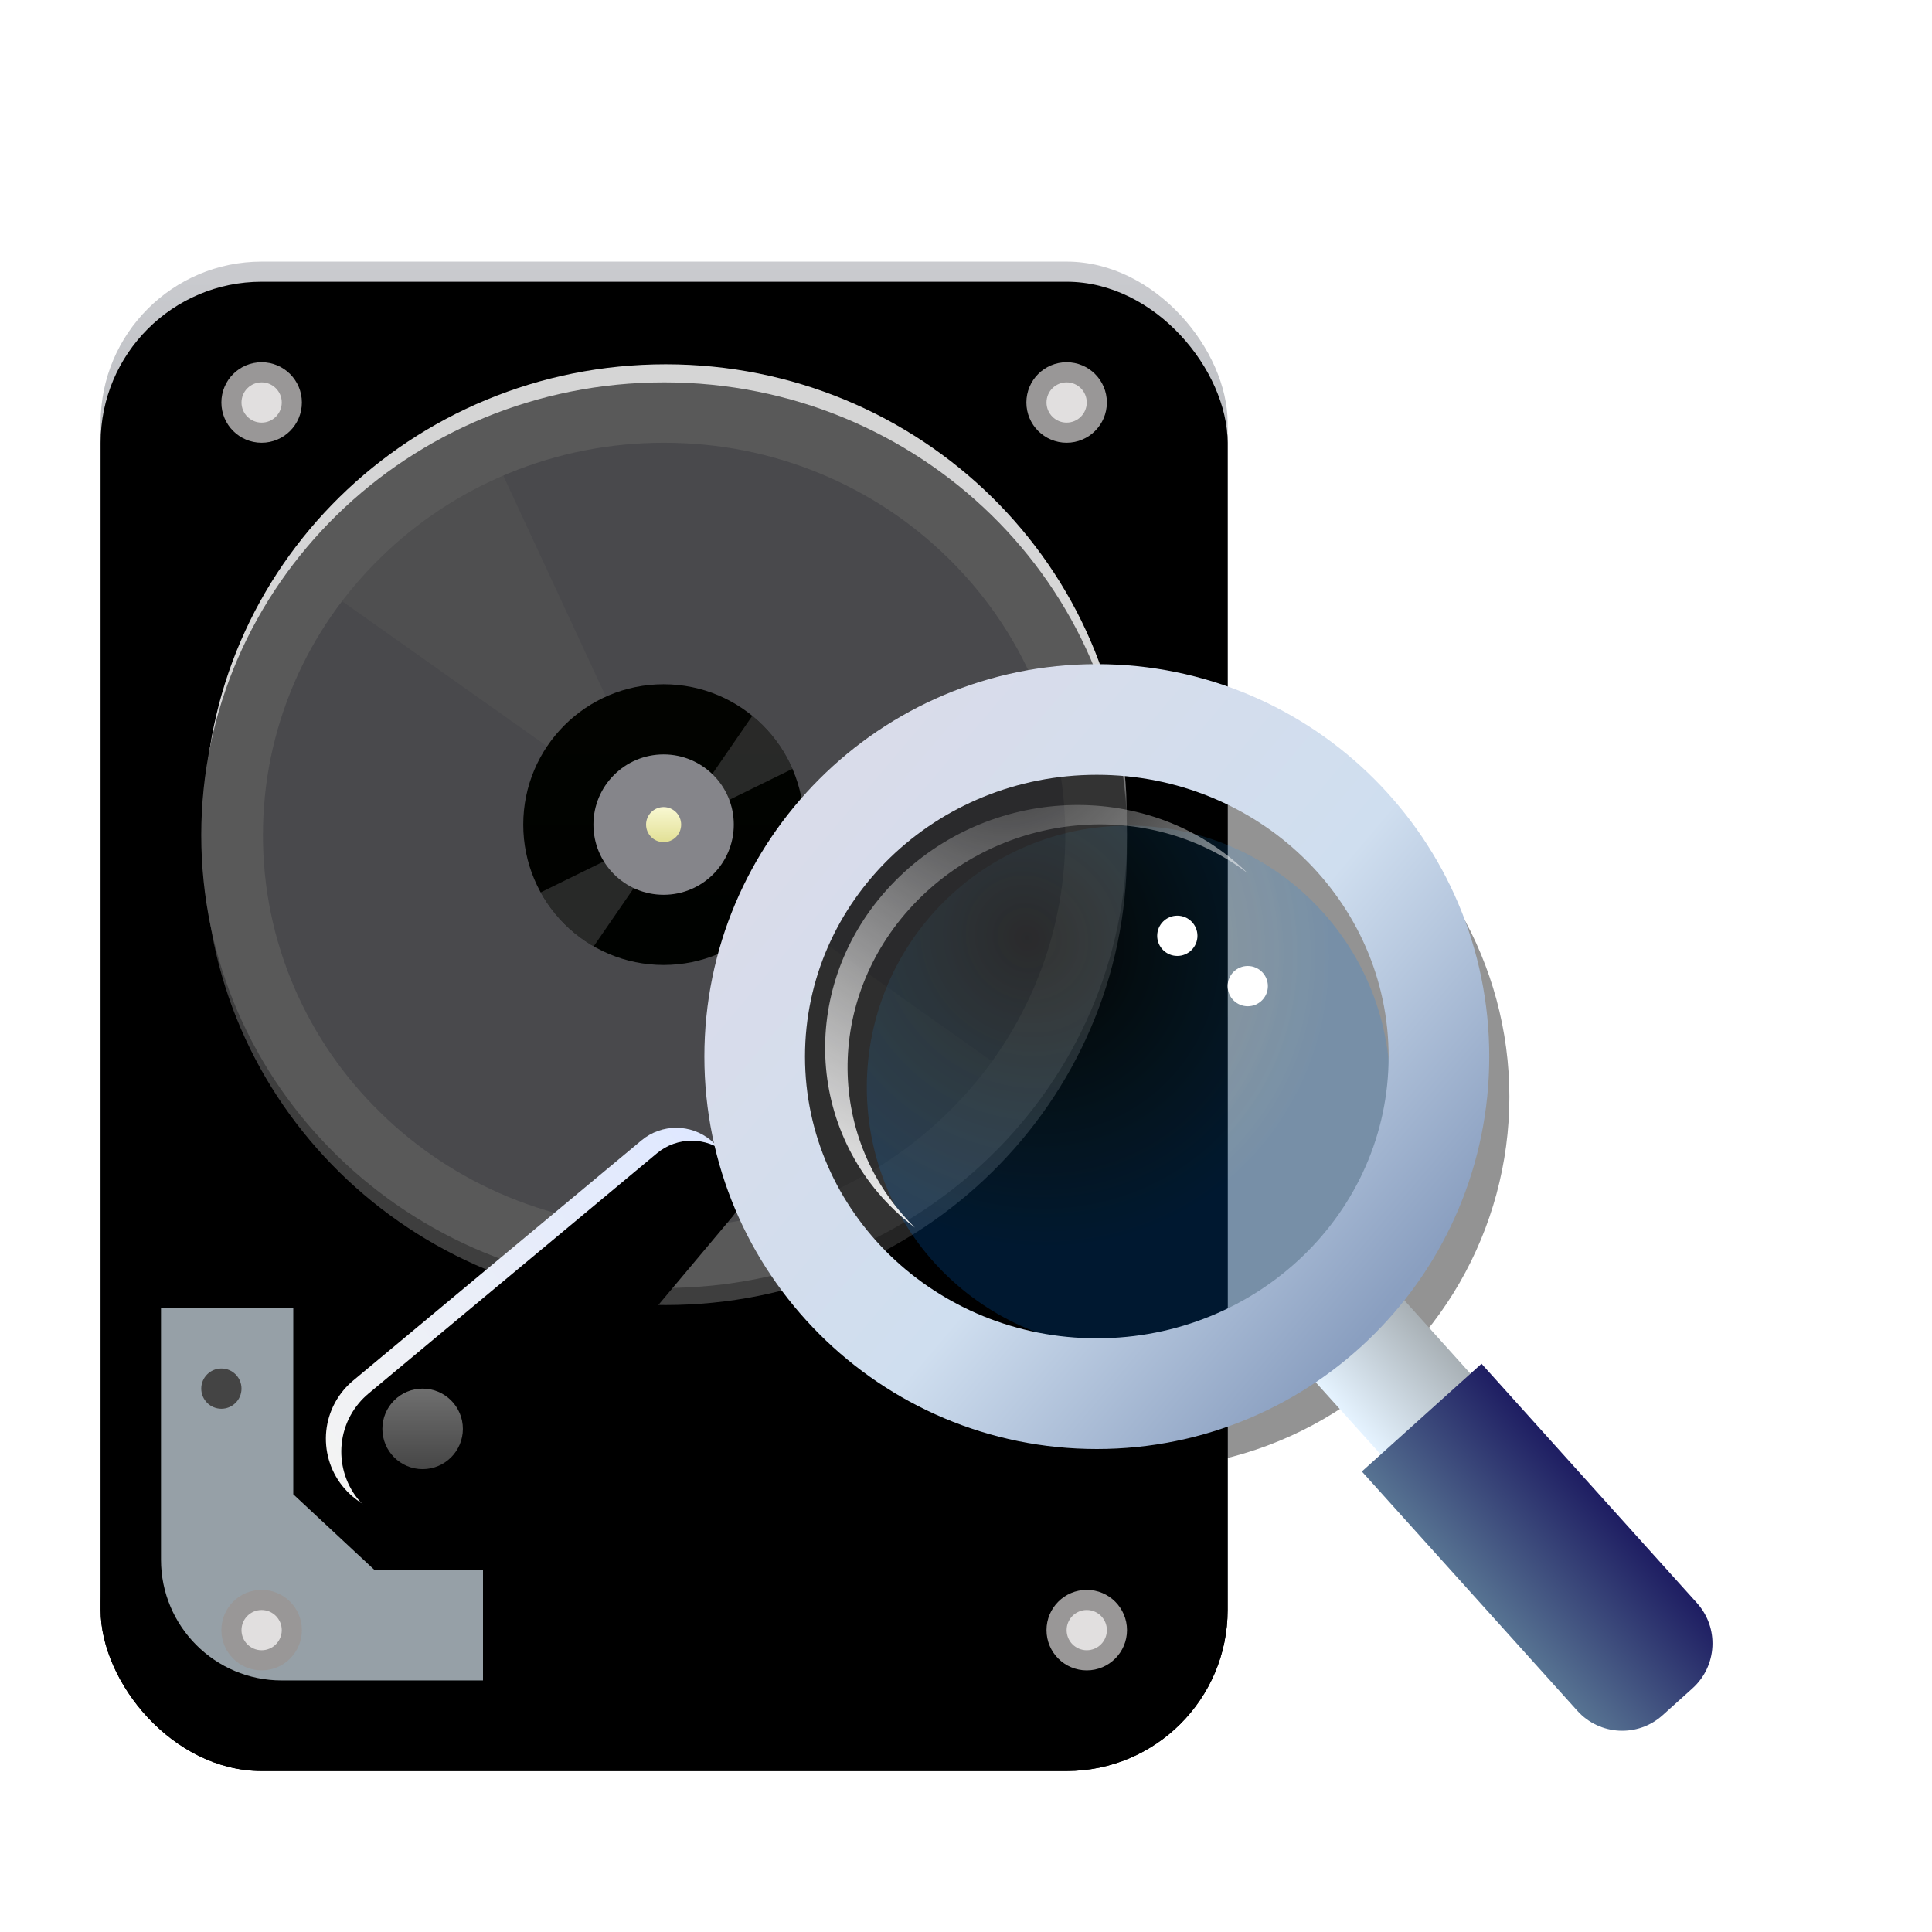 <?xml version="1.0" encoding="UTF-8"?>
<svg width="96px" height="96px" viewBox="0 0 96 96" version="1.1" xmlns="http://www.w3.org/2000/svg" xmlns:xlink="http://www.w3.org/1999/xlink">
    <!-- Generator: Sketch 58 (84663) - https://sketch.com -->
    <title>ICON/全盘查杀</title>
    <desc>Created with Sketch.</desc>
    <defs>
        <filter x="-17.4%" y="-24.3%" width="138.4%" height="152.7%" filterUnits="objectBoundingBox" id="filter-1">
            <feOffset dx="0" dy="2" in="SourceAlpha" result="shadowOffsetOuter1"></feOffset>
            <feGaussianBlur stdDeviation="2" in="shadowOffsetOuter1" result="shadowBlurOuter1"></feGaussianBlur>
            <feColorMatrix values="0 0 0 0 0   0 0 0 0 0   0 0 0 0 0  0 0 0 0.2 0" type="matrix" in="shadowBlurOuter1" result="shadowMatrixOuter1"></feColorMatrix>
            <feMerge>
                <feMergeNode in="shadowMatrixOuter1"></feMergeNode>
                <feMergeNode in="SourceGraphic"></feMergeNode>
            </feMerge>
        </filter>
        <linearGradient x1="50%" y1="0%" x2="50%" y2="100%" id="linearGradient-2">
            <stop stop-color="#CACBCF" offset="0%"></stop>
            <stop stop-color="#646D72" offset="100%"></stop>
        </linearGradient>
        <rect id="path-3" x="0" y="0" width="56" height="74" rx="8"></rect>
        <filter x="-0.9%" y="-0.7%" width="101.8%" height="102.7%" filterUnits="objectBoundingBox" id="filter-4">
            <feOffset dx="0" dy="1" in="SourceAlpha" result="shadowOffsetOuter1"></feOffset>
            <feColorMatrix values="0 0 0 0 0   0 0 0 0 0   0 0 0 0 0  0 0 0 0.5 0" type="matrix" in="shadowOffsetOuter1"></feColorMatrix>
        </filter>
        <filter x="-0.9%" y="-0.7%" width="101.8%" height="102.7%" filterUnits="objectBoundingBox" id="filter-5">
            <feOffset dx="0" dy="1" in="SourceAlpha" result="shadowOffsetInner1"></feOffset>
            <feComposite in="shadowOffsetInner1" in2="SourceAlpha" operator="arithmetic" k2="-1" k3="1" result="shadowInnerInner1"></feComposite>
            <feColorMatrix values="0 0 0 0 0.88   0 0 0 0 0.885   0 0 0 0 0.905  0 0 0 1 0" type="matrix" in="shadowInnerInner1"></feColorMatrix>
        </filter>
        <linearGradient x1="50%" y1="0%" x2="50%" y2="53.954%" id="linearGradient-6">
            <stop stop-color="#3E3E3E" offset="0%"></stop>
            <stop stop-color="#3E3E3F" offset="91.361%"></stop>
            <stop stop-color="#FFFFFF" stop-opacity="0" offset="100%"></stop>
        </linearGradient>
        <linearGradient x1="50%" y1="0%" x2="50%" y2="51.367%" id="linearGradient-7">
            <stop stop-color="#D5D5D5" offset="0%"></stop>
            <stop stop-color="#D6D6D7" offset="89.728%"></stop>
            <stop stop-color="#FFFFFF" stop-opacity="0" offset="100%"></stop>
        </linearGradient>
        <linearGradient x1="50%" y1="0%" x2="50%" y2="100%" id="linearGradient-8">
            <stop stop-color="#020300" offset="0%"></stop>
            <stop stop-color="#000200" offset="100%"></stop>
        </linearGradient>
        <linearGradient x1="50%" y1="100%" x2="50%" y2="0%" id="linearGradient-9">
            <stop stop-color="#E2E096" offset="0%"></stop>
            <stop stop-color="#F9F8D2" offset="100%"></stop>
        </linearGradient>
        <linearGradient x1="56.48%" y1="0%" x2="50.009%" y2="99.865%" id="linearGradient-10">
            <stop stop-color="#DFE8FF" offset="0%"></stop>
            <stop stop-color="#F3F3F3" offset="100%"></stop>
        </linearGradient>
        <path d="M22.822,39.298 C24.064,39.298 25.072,40.305 25.072,41.548 L25.072,59.798 C25.072,62.283 23.057,64.298 20.572,64.298 C18.494,64.298 16.809,62.614 16.809,60.536 C16.809,60.312 16.829,60.089 16.869,59.869 L20.173,41.513 C20.404,40.231 21.519,39.298 22.822,39.298 Z" id="path-11"></path>
        <filter x="2.6%" y="-2.0%" width="102.9%" height="104.0%" filterUnits="objectBoundingBox" id="filter-12">
            <feOffset dx="1" dy="0" in="SourceAlpha" result="shadowOffsetInner1"></feOffset>
            <feComposite in="shadowOffsetInner1" in2="SourceAlpha" operator="arithmetic" k2="-1" k3="1" result="shadowInnerInner1"></feComposite>
            <feColorMatrix values="0 0 0 0 0.425   0 0 0 0 0.417   0 0 0 0 0.417  0 0 0 0.228 0" type="matrix" in="shadowInnerInner1"></feColorMatrix>
        </filter>
        <linearGradient x1="50%" y1="98.643%" x2="50%" y2="-0.015%" id="linearGradient-13">
            <stop stop-color="#474747" offset="0%"></stop>
            <stop stop-color="#6F6F6F" offset="100%"></stop>
        </linearGradient>
        <filter x="-17.1%" y="-18.6%" width="132.9%" height="135.7%" filterUnits="objectBoundingBox" id="filter-14">
            <feOffset dx="0" dy="2" in="SourceAlpha" result="shadowOffsetOuter1"></feOffset>
            <feGaussianBlur stdDeviation="2" in="shadowOffsetOuter1" result="shadowBlurOuter1"></feGaussianBlur>
            <feColorMatrix values="0 0 0 0 0   0 0 0 0 0   0 0 0 0 0  0 0 0 0.2 0" type="matrix" in="shadowBlurOuter1" result="shadowMatrixOuter1"></feColorMatrix>
            <feMerge>
                <feMergeNode in="shadowMatrixOuter1"></feMergeNode>
                <feMergeNode in="SourceGraphic"></feMergeNode>
            </feMerge>
        </filter>
        <circle id="path-15" cx="42.5" cy="33.5" r="18.5"></circle>
        <filter x="-6.8%" y="-6.8%" width="113.5%" height="113.5%" filterUnits="objectBoundingBox" id="filter-16">
            <feGaussianBlur stdDeviation="1.5" in="SourceAlpha" result="shadowBlurInner1"></feGaussianBlur>
            <feOffset dx="2" dy="2" in="shadowBlurInner1" result="shadowOffsetInner1"></feOffset>
            <feComposite in="shadowOffsetInner1" in2="SourceAlpha" operator="arithmetic" k2="-1" k3="1" result="shadowInnerInner1"></feComposite>
            <feColorMatrix values="0 0 0 0 0   0 0 0 0 0   0 0 0 0 0  0 0 0 0.5 0" type="matrix" in="shadowInnerInner1"></feColorMatrix>
        </filter>
        <linearGradient x1="100%" y1="50%" x2="0%" y2="50%" id="linearGradient-17">
            <stop stop-color="#A8B0B5" offset="0%"></stop>
            <stop stop-color="#E5F3FF" offset="100%"></stop>
        </linearGradient>
        <linearGradient x1="100%" y1="50%" x2="0.501%" y2="50%" id="linearGradient-18">
            <stop stop-color="#1E1D62" offset="0%"></stop>
            <stop stop-color="#577392" offset="100%"></stop>
        </linearGradient>
        <path d="M8.739,6.284 L8.739,12.284 L8.739,22.284 C8.739,23.941 7.396,25.284 5.739,25.284 L3.739,25.284 C2.083,25.284 0.739,23.941 0.739,22.284 L0.739,9.284 L0.739,6.284 L8.739,6.284 Z" id="path-19"></path>
        <radialGradient cx="30.64%" cy="21.291%" fx="30.64%" fy="21.291%" r="60.754%" gradientTransform="translate(0.306,0.213),rotate(55.385),scale(1,0.934),translate(-0.306,-0.213)" id="radialGradient-21">
            <stop stop-color="#61E3FF" stop-opacity="0" offset="0%"></stop>
            <stop stop-color="#0081FF" stop-opacity="0.37" offset="100%"></stop>
        </radialGradient>
        <filter x="-11.5%" y="-11.5%" width="123.1%" height="123.1%" filterUnits="objectBoundingBox" id="filter-22">
            <feGaussianBlur stdDeviation="1" in="SourceGraphic"></feGaussianBlur>
        </filter>
        <radialGradient cx="45.885%" cy="-15.852%" fx="45.885%" fy="-15.852%" r="126.282%" gradientTransform="translate(0.459,-0.159),scale(1,1),rotate(85.013),scale(1,0.934),translate(-0.459,0.159)" id="radialGradient-23">
            <stop stop-color="#FFFFFF" stop-opacity="0" offset="0%"></stop>
            <stop stop-color="#FFFFFF" stop-opacity="0.98" offset="100%"></stop>
        </radialGradient>
        <linearGradient x1="13.941%" y1="19.171%" x2="87.656%" y2="81.637%" id="linearGradient-24">
            <stop stop-color="#D9DCEA" offset="0%"></stop>
            <stop stop-color="#CFDEEF" offset="57.459%"></stop>
            <stop stop-color="#8A9FC0" offset="100%"></stop>
        </linearGradient>
    </defs>
    <g id="ICON/全盘查杀" stroke="none" stroke-width="1" fill="none" fill-rule="evenodd">
        <g id="编组-11" filter="url(#filter-1)" transform="translate(5, 11)">
            <g id="编组-9">
                <g id="矩形备份">
                    <use fill="black" fill-opacity="1" filter="url(#filter-4)" xlink:href="#path-3"></use>
                    <use fill="url(#linearGradient-2)" fill-rule="evenodd" xlink:href="#path-3"></use>
                    <use fill="black" fill-opacity="1" filter="url(#filter-5)" xlink:href="#path-3"></use>
                </g>
                <g id="Group-5" transform="translate(5, 4.5)" fill-rule="nonzero">
                    <g id="record" transform="translate(0, 0.5)">
                        <path d="M23.078,1.833 C10.423,1.833 0.162,11.91 0.162,24.34 C0.162,36.77 10.423,46.848 23.078,46.848 C35.733,46.848 45.994,36.77 45.994,24.34 C45.994,11.91 35.733,1.833 23.078,1.833 Z M37.121,38.133 C35.297,39.924 33.173,41.331 30.808,42.316 C28.362,43.331 25.761,43.845 23.078,43.845 C20.395,43.845 17.794,43.331 15.348,42.316 C12.983,41.331 10.859,39.924 9.035,38.133 C7.209,36.342 5.777,34.254 4.777,31.932 C3.743,29.529 3.217,26.975 3.217,24.34 C3.217,21.706 3.743,19.152 4.777,16.748 C5.777,14.426 7.209,12.34 9.035,10.548 C10.859,8.756 12.983,7.348 15.348,6.366 C17.794,5.35 20.395,4.834 23.078,4.834 C25.761,4.834 28.362,5.35 30.808,6.366 C33.173,7.348 35.297,8.755 37.121,10.548 C38.947,12.34 40.379,14.426 41.379,16.748 C42.413,19.152 42.939,21.706 42.939,24.34 C42.939,26.975 42.413,29.529 41.379,31.932 C40.379,34.254 38.947,36.342 37.121,38.133 Z" id="Shape" fill="url(#linearGradient-6)" transform="translate(23.078, 24.34) scale(-1, 1) rotate(-180) translate(-23.078, -24.34) "></path>
                        <path d="M23.078,0.102 C10.423,0.102 0.162,10.178 0.162,22.609 C0.162,35.04 10.423,45.118 23.078,45.118 C35.733,45.118 45.994,35.04 45.994,22.609 C45.994,10.178 35.733,0.102 23.078,0.102 Z M37.121,36.403 C35.297,38.194 33.173,39.601 30.808,40.585 C28.362,41.601 25.761,42.115 23.078,42.115 C20.395,42.115 17.794,41.601 15.348,40.585 C12.983,39.601 10.859,38.194 9.035,36.403 C7.209,34.611 5.777,32.523 4.777,30.201 C3.743,27.799 3.217,25.245 3.217,22.609 C3.217,19.975 3.743,17.421 4.777,15.017 C5.777,12.695 7.209,10.609 9.035,8.817 C10.859,7.024 12.983,5.617 15.348,4.635 C17.794,3.618 20.395,3.103 23.078,3.103 C25.761,3.103 28.362,3.618 30.808,4.635 C33.173,5.617 35.297,7.024 37.121,8.817 C38.947,10.609 40.379,12.695 41.379,15.017 C42.413,17.421 42.939,19.975 42.939,22.609 C42.939,25.244 42.413,27.799 41.379,30.201 C40.379,32.523 38.947,34.611 37.121,36.403 Z" id="Shape" fill="url(#linearGradient-7)"></path>
                        <path d="M43.901,24.066 C43.901,35.382 34.43,44.684 22.747,44.684 C11.065,44.684 1.594,35.382 1.594,24.066 C1.594,12.434 11.065,3.132 22.747,3.132 C34.43,3.132 43.901,12.434 43.901,24.066" id="Fill-2" fill="#49494C"></path>
                    </g>
                    <polygon id="Path-4" fill="#4F4F50" transform="translate(22.941, 23.532) rotate(95) translate(-22.941, -23.532) " points="3.955 34.3 41.927 12.465 34.284 4.318 11.836 42.745"></polygon>
                    <g id="Group-4" transform="translate(16, 16.5)">
                        <g id="Path-4-Copy">
                            <g id="Group">
                                <g id="Mask" fill="url(#linearGradient-8)">
                                    <path d="M6.974,13.949 C3.122,13.949 0,10.826 0,6.974 C0,3.123 3.122,0 6.974,0 C10.826,0 13.949,3.123 13.949,6.974 C13.949,10.826 10.826,13.949 6.974,13.949 Z" id="path-5"></path>
                                </g>
                                <g id="Combined-Shape" opacity="0.5" transform="translate(0.833, 1.538)" fill="#4F4F50">
                                    <path d="M2.667,11.485 C1.563,10.85 0.65,9.921 0.033,8.805 L12.543,2.665 C12.096,1.634 11.408,0.732 10.549,0.031 L2.667,11.485 Z" id="path-7"></path>
                                </g>
                            </g>
                        </g>
                        <path d="M6.974,10.462 C5.048,10.462 3.487,8.9 3.487,6.974 C3.487,5.049 5.048,3.487 6.974,3.487 C8.9,3.487 10.462,5.049 10.462,6.974 C10.462,8.9 8.9,10.462 6.974,10.462 Z" id="Fill-27" fill="#85858A"></path>
                        <path d="M7.846,6.974 C7.846,7.456 7.456,7.846 6.974,7.846 C6.493,7.846 6.103,7.456 6.103,6.974 C6.103,6.493 6.493,6.103 6.974,6.103 C7.456,6.103 7.846,6.493 7.846,6.974" id="Fill-4" fill="url(#linearGradient-9)"></path>
                    </g>
                    <path d="M23,1.5 C10.298,1.5 0,11.573 0,23.999 C0,36.426 10.298,46.5 23,46.5 C35.702,46.5 46,36.426 46,23.999 C46,11.573 35.702,1.5 23,1.5 Z M37.094,37.788 C35.264,39.579 33.132,40.985 30.758,41.969 C28.303,42.984 25.693,43.499 23,43.499 C20.307,43.499 17.697,42.984 15.242,41.969 C12.868,40.985 10.736,39.579 8.906,37.788 C7.073,35.998 5.635,33.91 4.631,31.589 C3.594,29.187 3.066,26.634 3.066,23.999 C3.066,21.366 3.594,18.813 4.631,16.41 C5.635,14.089 7.073,12.004 8.906,10.212 C10.736,8.42 12.868,7.013 15.242,6.032 C17.697,5.015 20.307,4.5 23,4.5 C25.693,4.5 28.303,5.015 30.758,6.032 C33.132,7.013 35.264,8.42 37.094,10.212 C38.927,12.004 40.365,14.089 41.369,16.41 C42.406,18.813 42.934,21.366 42.934,23.999 C42.934,26.634 42.406,29.187 41.369,31.589 C40.365,33.91 38.927,35.997 37.094,37.788 Z" id="Shape" fill="#595959"></path>
                </g>
                <path d="M3,52 L3,64.5 C3,67.814 5.686,70.5 9,70.5 L9.573,70.5 L9.573,70.5 L19,70.5 L19,65 L13.597,65 L9.573,61.25 L9.573,52 L3,52 Z" id="路径-15" fill="#96A0A7"></path>
                <circle id="椭圆形" fill="#444444" cx="6" cy="56" r="1"></circle>
                <g id="矩形" transform="translate(20.572, 51.798) rotate(40) translate(-20.572, -51.798) ">
                    <use fill="url(#linearGradient-10)" fill-rule="evenodd" xlink:href="#path-11"></use>
                    <use fill="black" fill-opacity="1" filter="url(#filter-12)" xlink:href="#path-11"></use>
                </g>
                <circle id="椭圆形" fill="url(#linearGradient-13)" cx="16" cy="58" r="2"></circle>
            </g>
            <g id="编组-5" filter="url(#filter-14)" transform="translate(7, 4)">
                <circle id="椭圆形" stroke="#999797" fill="#E1DFDF" cx="1" cy="62" r="1.5"></circle>
                <circle id="椭圆形备份-3" stroke="#999797" fill="#E1DFDF" cx="1" cy="1" r="1.5"></circle>
                <circle id="椭圆形备份-2" stroke="#999797" fill="#E1DFDF" cx="42" cy="62" r="1.5"></circle>
                <circle id="椭圆形备份-6" stroke="#999797" fill="#E1DFDF" cx="41" cy="1" r="1.5"></circle>
                <g id="椭圆形" opacity="0.423">
                    <use fill-opacity="0.294" fill="#0081FF" fill-rule="evenodd" xlink:href="#path-15"></use>
                    <use fill="black" fill-opacity="1" filter="url(#filter-16)" xlink:href="#path-15"></use>
                </g>
                <g id="编组-4" transform="translate(62.959, 56.591) rotate(-42) translate(-62.959, -56.591) translate(58.459, 43.591)">
                    <rect id="矩形" fill="url(#linearGradient-17)" x="2" y="0.487" width="6" height="9"></rect>
                    <mask id="mask-20" fill="white">
                        <use xlink:href="#path-19"></use>
                    </mask>
                    <use id="形状结合" fill="url(#linearGradient-18)" xlink:href="#path-19"></use>
                </g>
                <circle id="椭圆形" fill="url(#radialGradient-21)" opacity="0.711" filter="url(#filter-22)" cx="44.071" cy="35.025" r="13"></circle>
                <path d="M32.252,25.009 C36.827,20.137 44.528,19.635 49.455,23.89 C49.642,24.052 49.822,24.218 49.996,24.388 C45.062,20.643 37.768,21.285 33.367,25.972 C28.967,30.66 29.064,37.685 33.463,42 C33.268,41.853 33.077,41.698 32.89,41.536 C27.964,37.282 27.678,29.882 32.252,25.009 Z" id="形状结合" fill="url(#radialGradient-23)"></path>
                <circle id="椭圆形" fill="#FFFFFF" cx="46.5" cy="27.5" r="1"></circle>
                <circle id="椭圆形备份-5" fill="#FFFFFF" cx="50" cy="30" r="1"></circle>
                <path d="M42.5,14 C53.27,14 62,22.73 62,33.5 C62,44.27 53.27,53 42.5,53 C31.73,53 23,44.27 23,33.5 C23,22.73 31.73,14 42.5,14 Z M42.5,19.5 C34.492,19.5 28,25.768 28,33.5 C28,41.232 34.492,47.5 42.5,47.5 C50.508,47.5 57,41.232 57,33.5 C57,25.768 50.508,19.5 42.5,19.5 Z" id="形状结合" fill="url(#linearGradient-24)"></path>
            </g>
        </g>
    </g>
</svg>